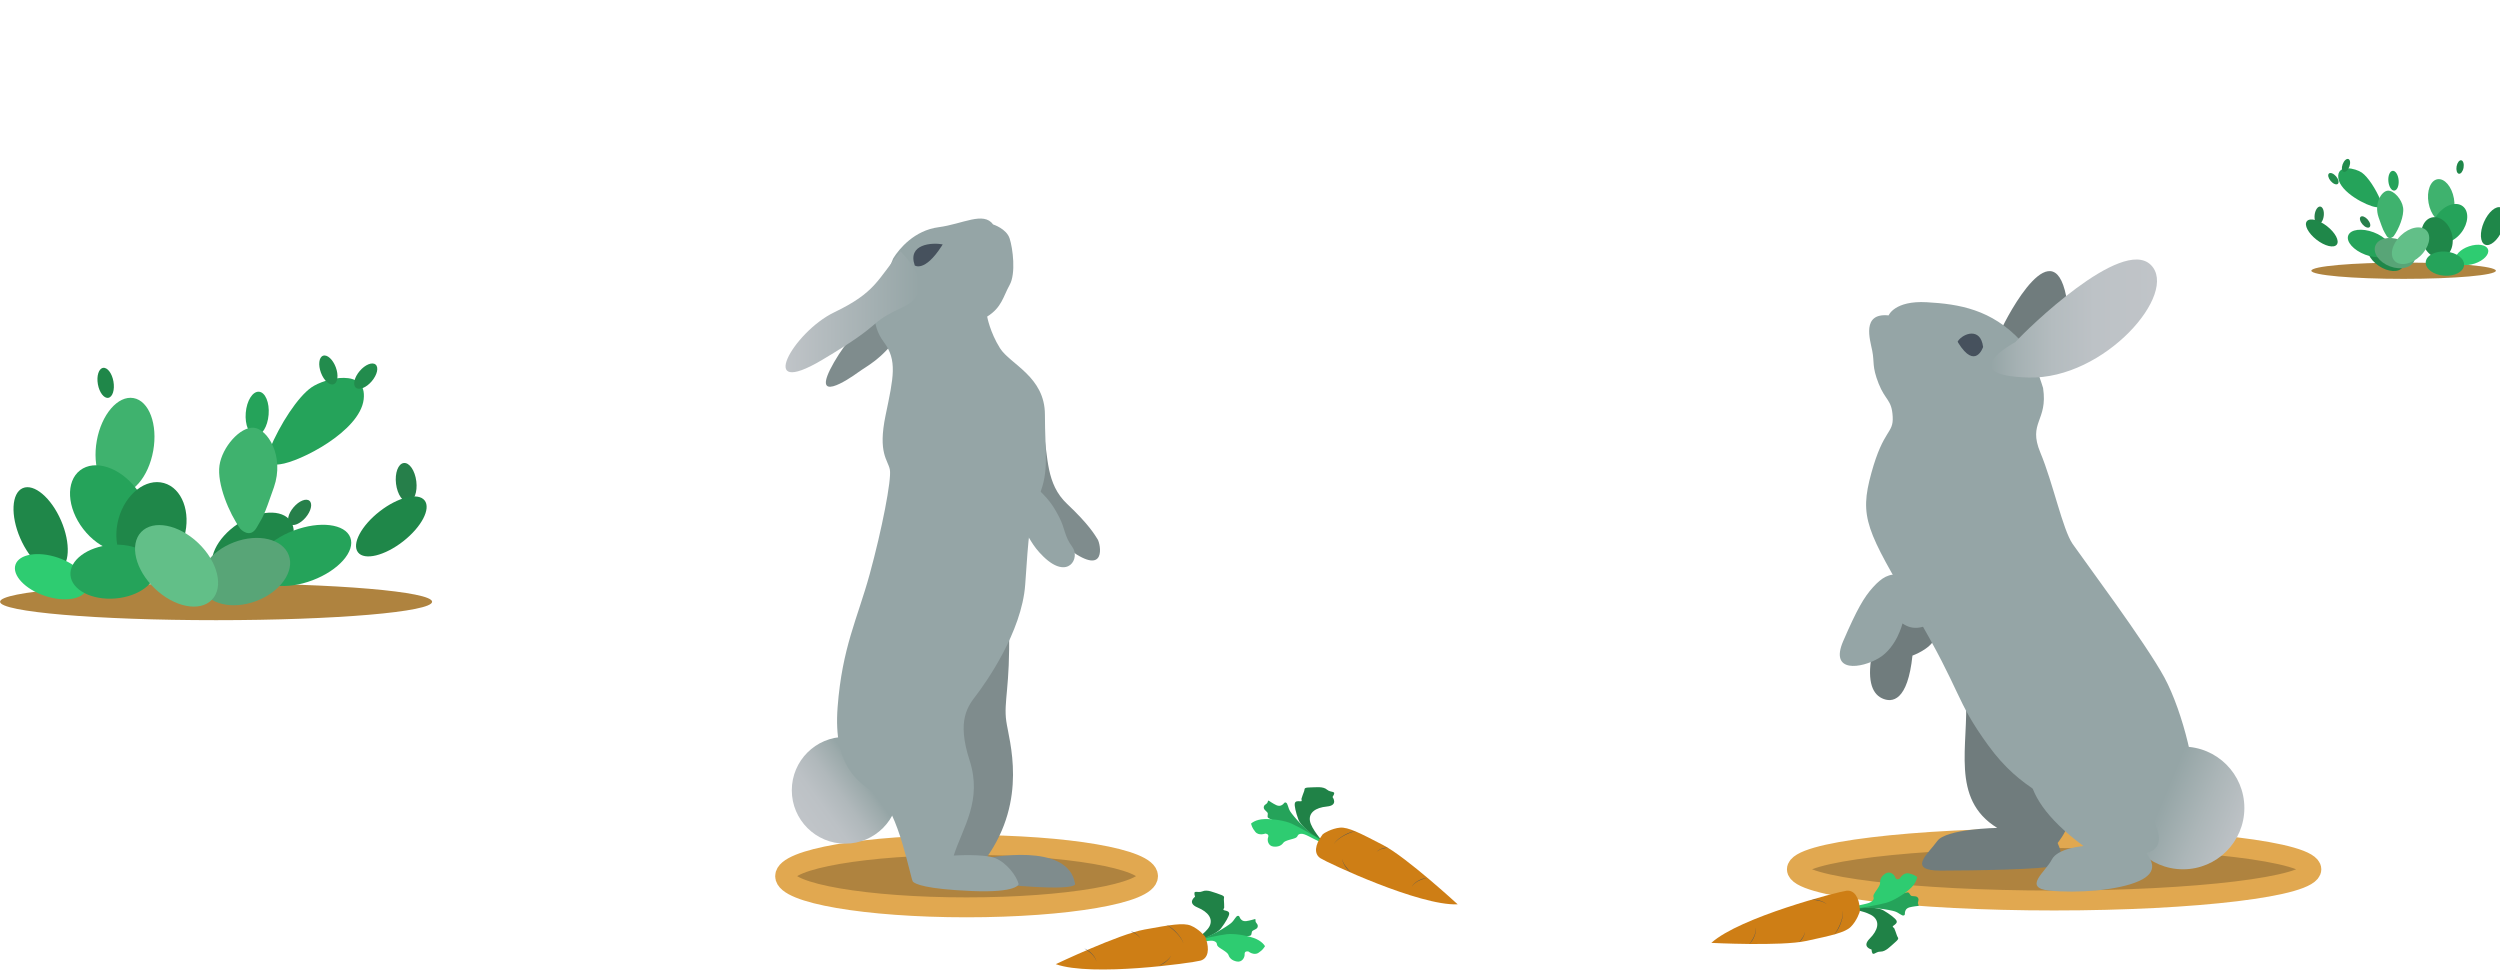 <?xml version="1.0" encoding="utf-8"?>
<!-- Generator: Adobe Illustrator 16.0.0, SVG Export Plug-In . SVG Version: 6.00 Build 0)  -->
<!DOCTYPE svg PUBLIC "-//W3C//DTD SVG 1.1//EN" "http://www.w3.org/Graphics/SVG/1.1/DTD/svg11.dtd">
<svg version="1.1" id="Layer_5_6_" xmlns="http://www.w3.org/2000/svg" xmlns:xlink="http://www.w3.org/1999/xlink" x="0px" y="0px"
	 width="502.333px" height="195.012px" viewBox="0 4400.07 502.333 195.012" enable-background="new 0 4400.07 502.333 195.012"
	 xml:space="preserve">
<ellipse fill="#AF833F" cx="482.966" cy="4454.467" rx="18.539" ry="1.636"/>
<ellipse fill="#AF833F" cx="43.419" cy="4520.984" rx="43.405" ry="3.7"/>
<ellipse fill="#AF833F" stroke="#E1A850" stroke-width="4" stroke-miterlimit="10" cx="412.742" cy="4574.741" rx="51.686" ry="6.271"/>
<ellipse fill="#AF833F" stroke="#E1A850" stroke-width="4" stroke-miterlimit="10" cx="194.218" cy="4576.116" rx="36.46" ry="6.27"/>
<g>
	<path fill="#25A35A" d="M54.18,4490.344c2.093-5.073,5.676-10.534,8.382-12.425s11.26-4.029,10.514,2.394
		c-0.748,6.425-12.838,12.571-16.812,13.044c-3.973,0.477-4.884,0.038-4.884,0.038l2.204-2.88L54.18,4490.344z"/>
	<path fill="#25A35A" d="M49.379,4483.011c-0.202,2.439,0.665,4.5,1.935,4.607c1.269,0.104,2.46-1.79,2.661-4.229
		c0.201-2.44-0.666-4.504-1.934-4.607C50.771,4478.677,49.58,4480.57,49.379,4483.011z"/>
	<path fill="#228C4D" d="M64.491,4474.971c0.593,1.579,1.74,2.61,2.562,2.303c0.821-0.31,1.006-1.839,0.414-3.418
		c-0.593-1.58-1.74-2.611-2.561-2.304C64.084,4471.859,63.898,4473.39,64.491,4474.971z"/>
	<path fill="#1F8749" d="M19.666,4477.275c0.294,1.661,1.232,2.885,2.096,2.732s1.326-1.623,1.033-3.286
		c-0.292-1.661-1.232-2.885-2.096-2.732C19.834,4474.143,19.371,4475.612,19.666,4477.275z"/>
	<path fill="#267F4A" d="M79.575,4497.277c0.268,2.164,1.396,3.805,2.521,3.667c1.125-0.14,1.822-2.006,1.554-4.171
		c-0.268-2.163-1.396-3.806-2.521-3.666C80.003,4493.246,79.308,4495.114,79.575,4497.277z"/>
	<path fill="#228C4D" d="M72.278,4474.616c-1.095,1.285-1.442,2.787-0.773,3.356c0.668,0.568,2.097-0.01,3.191-1.295
		c1.095-1.285,1.442-2.787,0.773-3.355C74.802,4472.752,73.372,4473.332,72.278,4474.616z"/>
	<path fill="#267F4A" d="M58.993,4501.993c-1.095,1.285-1.441,2.786-0.773,3.358c0.667,0.568,2.096-0.012,3.191-1.295
		c1.095-1.283,1.441-2.787,0.773-3.355C61.517,4500.129,60.088,4500.709,58.993,4501.993z"/>
	
		<ellipse transform="matrix(-0.176 0.984 -0.984 -0.176 4445.613 5256.297)" fill="#3FB26E" cx="23.626" cy="4488.147" rx="9.731" ry="5.761"/>
	
		<ellipse transform="matrix(0.61 0.792 -0.792 0.61 3576.092 1737.616)" fill="#25A35A" cx="21.649" cy="4504.132" rx="9.731" ry="6.692"/>
	<path fill="#1F8749" d="M32.939,4497.131c-3.643-1.019-7.717,2.166-9.101,7.112c-1.383,4.947,0.447,9.784,4.089,10.803
		c3.642,1.018,7.716-2.167,9.099-7.114C38.411,4502.986,36.58,4498.15,32.939,4497.131z"/>
	<path fill="#1F8749" d="M4.572,4498.152c-2.265,0.982-2.49,5.491-0.506,10.069c1.986,4.577,5.431,7.493,7.695,6.512
		s2.49-5.489,0.506-10.068C10.281,4500.085,6.837,4497.17,4.572,4498.152z"/>
	<path fill="#1F8749" d="M58.418,4504.808c1.702,2.521-0.328,6.866-4.536,9.707c-4.208,2.842-8.999,3.1-10.7,0.578
		c-1.703-2.522,0.328-6.868,4.536-9.709C51.924,4502.542,56.716,4502.286,58.418,4504.808z"/>
	
		<ellipse transform="matrix(-0.615 -0.789 0.789 -0.615 -3429.655 7338.153)" fill="#1F8749" cx="77.037" cy="4506.545" rx="3.824" ry="8.482"/>
	
		<ellipse transform="matrix(-0.354 -0.935 0.935 -0.354 -4135.998 6167.217)" fill="#25A35A" cx="62.261" cy="4512.251" rx="5.343" ry="10.133"/>
	
		<ellipse transform="matrix(-0.354 -0.935 0.935 -0.354 -4154.367 6160.358)" fill="#58A577" cx="50.415" cy="4514.97" rx="6.314" ry="9.342"/>
	<path fill="#2ECC71" d="M17.485,4518.372c-0.715,2.122-4.513,2.76-8.483,1.422c-3.969-1.339-6.608-4.143-5.893-6.267
		c0.716-2.12,4.513-2.758,8.483-1.421C15.563,4513.444,18.201,4516.249,17.485,4518.372z"/>
	<path fill="#25A35A" d="M31.298,4514.24c0.243,2.975-3.397,5.699-8.129,6.084c-4.733,0.385-8.767-1.712-9.009-4.687
		c-0.243-2.974,3.397-5.698,8.13-6.085C27.023,4509.167,31.056,4511.266,31.298,4514.24z"/>
	<path fill="#62BF88" d="M42.59,4520.567c-2.412,2.523-7.552,1.522-11.478-2.235c-3.928-3.755-5.155-8.845-2.742-11.367
		c2.411-2.522,7.551-1.522,11.479,2.234S45.003,4518.046,42.59,4520.567z"/>
	<path fill="#3FB26E" d="M48.298,4506.339c-2.289-3.178-4.72-9.061-4.199-12.732c0.521-3.673,4.142-7.82,6.891-7.594
		c2.75,0.226,6.236,5.687,4.042,11.99c-2.194,6.305-2.062,5.587-3.429,8.024C50.235,4508.465,48.298,4506.339,48.298,4506.339z"/>
</g>
<g>
	<path fill="#25A35A" d="M478.334,4440.333c-0.941-2.279-2.551-4.734-3.767-5.583c-1.216-0.85-5.06-1.811-4.725,1.077
		c0.335,2.886,5.77,5.647,7.556,5.861c1.785,0.214,2.195,0.016,2.195,0.016l-0.991-1.294L478.334,4440.333z"/>
	
		<ellipse transform="matrix(-0.082 -0.997 0.997 -0.082 -3903.577 5278.201)" fill="#25A35A" cx="479.413" cy="4437.134" rx="1.992" ry="1.036"/>
	
		<ellipse transform="matrix(0.351 -0.936 0.936 0.351 -3844.086 3320.042)" fill="#228C4D" cx="473.048" cy="4433.16" rx="1.373" ry="0.715"/>
	
		<ellipse transform="matrix(0.174 -0.985 0.985 0.174 -3959.325 4147.802)" fill="#1F8749" cx="493.145" cy="4434.344" rx="1.374" ry="0.713"/>
	<path fill="#267F4A" d="M466.92,4443.451c-0.12,0.971-0.628,1.708-1.132,1.646c-0.506-0.063-0.818-0.902-0.698-1.875
		c0.119-0.972,0.627-1.71,1.132-1.647C466.729,4441.638,467.041,4442.476,466.92,4443.451z"/>
	
		<ellipse transform="matrix(-0.648 -0.761 0.761 -0.648 -2600.882 7666.479)" fill="#228C4D" cx="469.682" cy="4433.76" rx="1.373" ry="0.714"/>
	
		<ellipse transform="matrix(-0.649 -0.761 0.761 -0.649 -2599.528 7692.138)" fill="#267F4A" cx="475.652" cy="4446.064" rx="1.373" ry="0.714"/>
	
		<ellipse transform="matrix(-0.176 -0.984 0.984 -0.176 -3791.21 5705.854)" fill="#3FB26E" cx="492.01" cy="4439.359" rx="4.373" ry="2.589"/>
	
		<ellipse transform="matrix(0.61 -0.792 0.792 0.61 -3330.106 2123.049)" fill="#25A35A" cx="492.944" cy="4446.449" rx="4.373" ry="3.007"/>
	
		<ellipse transform="matrix(-0.963 0.269 -0.269 -0.963 2156.923 8599.154)" fill="#1F8749" cx="488.989" cy="4447.434" rx="3.077" ry="4.18"/>
	
		<ellipse transform="matrix(-0.918 -0.398 0.398 -0.918 -811.066 8726.981)" fill="#1F8749" cx="499.039" cy="4447.56" rx="2.008" ry="4.061"/>
	
		<ellipse transform="matrix(-0.559 0.829 -0.829 -0.559 4435.969 6540.722)" fill="#1F8749" cx="479.863" cy="4449.168" rx="2.475" ry="4.129"/>
	
		<ellipse transform="matrix(-0.615 0.789 -0.789 -0.615 4263.521 6812.859)" fill="#1F8749" cx="468.045" cy="4447.591" rx="1.719" ry="3.812"/>
	
		<ellipse transform="matrix(-0.354 0.935 -0.935 -0.354 4805.045 5580.474)" fill="#25A35A" cx="474.731" cy="4450.154" rx="2.401" ry="4.554"/>
	
		<ellipse transform="matrix(-0.354 0.935 -0.935 -0.354 4813.246 5577.934)" fill="#58A577" cx="480.013" cy="4451.455" rx="2.838" ry="4.198"/>
	
		<ellipse transform="matrix(0.319 0.948 -0.948 0.319 4558.154 2558.941)" fill="#2ECC71" cx="498.109" cy="4451.848" rx="1.823" ry="3.409"/>
	
		<ellipse transform="matrix(-0.081 0.997 -0.997 -0.081 4969.139 4322.591)" fill="#25A35A" cx="492.488" cy="4451.34" rx="2.428" ry="3.863"/>
	
		<ellipse transform="matrix(0.691 0.723 -0.723 0.691 3365.968 1021.946)" fill="#62BF88" cx="486.789" cy="4450.865" rx="2.84" ry="4.422"/>
	<path fill="#3FB26E" d="M480.977,4447.522c1.028-1.428,2.121-4.071,1.888-5.721c-0.234-1.652-1.861-3.517-3.097-3.414
		c-1.237,0.101-2.803,2.556-1.816,5.389c0.986,2.833,0.927,2.51,1.541,3.606C480.105,4448.478,480.977,4447.522,480.977,4447.522z"
		/>
</g>
<g>
	<g id="Layer_5_7_">
		<path fill="#208247" d="M371.833,4582.17c2.376,0.313,5.32,0.069,6.635,0.841s2.373,1.601,2.592,2.026
			c0.218,0.426-0.157,0.723-0.571,1.009c-0.414,0.283,0.027,0.368,0.126,0.541c0.098,0.171,0.435,1.16,0.578,1.564
			c0.145,0.406,0.575,0.418-0.4,1.259c-0.976,0.837-1.894,1.904-2.97,1.874c-1.077-0.028-1.603,1.27-1.777-0.432
			c0,0-2.043-0.491-0.361-2.184c1.681-1.689,2.019-3.336,0.783-4.409c-1.235-1.074-4.659-1.536-4.968-1.69
			C371.19,4582.412,371.833,4582.17,371.833,4582.17z"/>
	</g>
	<g id="Layer_4_7_">
		<path fill="#25A35A" d="M372.787,4582.333c0.882-0.107,7.245-1.273,8.355-2.058c1.111-0.784,1.537-0.746,2.058-0.882
			c0.521-0.137,0.498,0.643,0.958,0.717c0.459,0.074,1.028-0.039,1.265,0.439c0.237,0.477-0.203,0.764,0.012,1.217
			c0.214,0.453,0.043,0.295-0.658,0.417c-0.702,0.122-1.598,0.153-1.891,0.82c-0.292,0.667,0.045,0.853-0.348,1.007
			s-0.957-0.54-1.831-0.818c-0.874-0.28-5.614-1.187-7.955-0.338C370.413,4583.703,372.787,4582.333,372.787,4582.333z"/>
	</g>
	<g id="Layer_3_7_">
		<path fill="#2ECC71" d="M372.098,4582.377c1.855-0.609,3.541-0.664,4.112-1.271c0.571-0.608,0.036-0.703,0.288-1.289
			c0.254-0.586,1.335-1.743,1.277-2.361c-0.056-0.618,0.214-1.309,1.063-1.857c0.849-0.545,1.766,0.098,1.995,0.782
			c0.229,0.686,0.911,0.2,0.911,0.2s0.673-1.233,1.765-1.018c1.093,0.216,1.358,0.511,1.718,0.72c0,0-0.09,1.199-1.498,2.43
			c-1.406,1.229-3.347,2.362-4.723,2.76c-1.375,0.398-5.585,1.131-6.295,1.151C372.002,4582.642,372.098,4582.377,372.098,4582.377z
			"/>
	</g>
	<g id="Layer_2_7_">
		<path fill="#CE7E15" d="M373.688,4582.616c-0.134-2.097-1.036-3.765-2.688-3.565c-1.651,0.198-21.438,5.312-27.137,10.476
			c0,0,14.01,0.714,19.11-0.394c5.102-1.106,7.767-1.684,8.931-2.847c1.163-1.161,1.819-2.982,1.818-3.233
			S373.688,4582.616,373.688,4582.616z"/>
	</g>
	<g id="Layer_6_7_">
		<g>
			<path fill="#46515D" d="M368.584,4587.829c0,0,0.048-0.067,0.13-0.188c0.043-0.06,0.095-0.133,0.147-0.219
				c0.053-0.086,0.117-0.178,0.178-0.286c0.062-0.106,0.135-0.219,0.196-0.343c0.032-0.063,0.067-0.127,0.102-0.191
				c0.035-0.063,0.066-0.133,0.1-0.2c0.071-0.136,0.135-0.278,0.201-0.423c0.066-0.144,0.124-0.293,0.184-0.441
				c0.055-0.149,0.112-0.299,0.157-0.446c0.05-0.148,0.089-0.295,0.129-0.435c0.036-0.142,0.069-0.279,0.094-0.408
				c0.012-0.065,0.023-0.129,0.036-0.189c0.011-0.06,0.017-0.119,0.025-0.174c0.019-0.115,0.021-0.217,0.029-0.308
				c0.005-0.09,0.001-0.169,0.002-0.232c-0.004-0.063-0.012-0.112-0.015-0.146c-0.004-0.033-0.006-0.052-0.006-0.052l0.01-0.004
				c0,0,0.002,0.019,0.007,0.052c0.004,0.033,0.014,0.081,0.02,0.145c0,0.064,0.007,0.142,0.005,0.233
				c-0.005,0.091-0.005,0.193-0.02,0.308c-0.007,0.057-0.012,0.114-0.02,0.175c-0.009,0.062-0.02,0.126-0.03,0.19
				c-0.009,0.064-0.025,0.132-0.04,0.201c-0.015,0.069-0.027,0.14-0.046,0.21c-0.036,0.143-0.072,0.289-0.12,0.439
				c-0.042,0.149-0.097,0.3-0.148,0.452c-0.056,0.148-0.111,0.301-0.174,0.447c-0.063,0.147-0.125,0.292-0.195,0.431
				c-0.067,0.138-0.138,0.269-0.211,0.394c-0.067,0.123-0.146,0.236-0.211,0.344c-0.032,0.054-0.066,0.102-0.102,0.148
				c-0.034,0.047-0.066,0.091-0.096,0.135c-0.031,0.04-0.058,0.08-0.085,0.113c-0.028,0.036-0.055,0.067-0.078,0.095
				c-0.094,0.114-0.148,0.18-0.148,0.18L368.584,4587.829z"/>
		</g>
		<g>
			<path fill="#46515D" d="M364.081,4580.824c0,0,0.053-0.003,0.144-0.004c0.045-0.001,0.101-0.003,0.163,0.001
				c0.063,0.003,0.135,0.003,0.21,0.009c0.153,0.013,0.331,0.029,0.515,0.064c0.092,0.02,0.186,0.037,0.28,0.063
				c0.095,0.021,0.189,0.052,0.283,0.077c0.092,0.031,0.187,0.058,0.276,0.092c0.09,0.031,0.176,0.064,0.26,0.1
				c0.083,0.036,0.161,0.073,0.234,0.109c0.073,0.038,0.14,0.074,0.2,0.111c0.122,0.072,0.212,0.146,0.276,0.199
				c0.057,0.058,0.091,0.09,0.091,0.09l-0.007,0.006c0,0-0.035-0.029-0.095-0.083c-0.067-0.05-0.16-0.118-0.285-0.184
				c-0.062-0.034-0.131-0.067-0.205-0.101c-0.075-0.033-0.153-0.066-0.237-0.098c-0.084-0.032-0.171-0.064-0.263-0.093
				c-0.09-0.028-0.184-0.054-0.279-0.079c-0.095-0.022-0.189-0.047-0.285-0.065c-0.094-0.019-0.188-0.037-0.279-0.053
				c-0.09-0.02-0.181-0.029-0.264-0.047c-0.084-0.017-0.164-0.026-0.238-0.04c-0.074-0.01-0.142-0.02-0.202-0.027
				c-0.061-0.01-0.114-0.016-0.157-0.021c-0.088-0.012-0.138-0.02-0.138-0.02L364.081,4580.824z"/>
		</g>
		<g>
			<path fill="#46515D" d="M361.497,4589.374c0,0,0.022-0.031,0.063-0.084c0.04-0.054,0.101-0.127,0.173-0.215
				c0.039-0.044,0.075-0.094,0.113-0.145c0.04-0.052,0.082-0.104,0.125-0.16c0.047-0.053,0.086-0.114,0.129-0.172
				c0.042-0.061,0.091-0.12,0.128-0.183c0.039-0.065,0.076-0.129,0.114-0.191c0.035-0.062,0.063-0.126,0.094-0.189
				c0.033-0.06,0.052-0.121,0.078-0.179c0.023-0.059,0.045-0.112,0.062-0.163c0.036-0.103,0.063-0.188,0.083-0.248
				c0.019-0.062,0.03-0.096,0.03-0.096l0.009,0.002c0,0-0.009,0.033-0.025,0.096c-0.014,0.059-0.039,0.146-0.067,0.248
				c-0.014,0.051-0.032,0.107-0.053,0.167c-0.021,0.059-0.039,0.12-0.069,0.185c-0.029,0.063-0.055,0.131-0.087,0.195
				c-0.035,0.065-0.071,0.133-0.107,0.2c-0.036,0.065-0.082,0.127-0.122,0.191c-0.04,0.062-0.079,0.127-0.126,0.182
				c-0.046,0.057-0.091,0.111-0.134,0.161c-0.043,0.052-0.084,0.101-0.126,0.139c-0.083,0.081-0.151,0.148-0.202,0.192
				c-0.05,0.048-0.079,0.072-0.079,0.072L361.497,4589.374z"/>
		</g>
		<g>
			<path fill="#46515D" d="M351.54,4589.743c0,0,0.031-0.048,0.091-0.134c0.028-0.043,0.064-0.095,0.104-0.154
				c0.04-0.058,0.084-0.127,0.131-0.199c0.098-0.145,0.2-0.32,0.308-0.506c0.053-0.096,0.107-0.191,0.156-0.292
				c0.054-0.101,0.098-0.203,0.145-0.307c0.041-0.104,0.083-0.209,0.115-0.312c0.037-0.104,0.06-0.206,0.087-0.306
				c0.02-0.099,0.042-0.197,0.054-0.287c0.007-0.045,0.014-0.089,0.019-0.133c0.003-0.042,0.006-0.083,0.01-0.123
				c0.01-0.078,0.008-0.149,0.01-0.213c0.002-0.064,0-0.118-0.004-0.163c-0.005-0.089-0.008-0.141-0.008-0.141l0.01-0.004
				c0,0,0.005,0.05,0.015,0.141c0.005,0.043,0.009,0.098,0.009,0.161c0.001,0.064,0.006,0.135,0,0.214
				c-0.001,0.04-0.002,0.08-0.003,0.124c-0.004,0.042-0.01,0.087-0.015,0.133c-0.008,0.091-0.028,0.19-0.046,0.29
				c-0.024,0.102-0.044,0.207-0.079,0.311c-0.03,0.105-0.069,0.213-0.108,0.32c-0.042,0.105-0.084,0.213-0.134,0.314
				c-0.046,0.105-0.101,0.204-0.152,0.301c-0.058,0.095-0.109,0.188-0.168,0.271c-0.057,0.085-0.111,0.164-0.164,0.234
				c-0.051,0.074-0.104,0.137-0.149,0.195c-0.045,0.058-0.085,0.104-0.12,0.144c-0.068,0.079-0.107,0.123-0.107,0.123
				L351.54,4589.743z"/>
		</g>
	</g>
</g>
<g>
	<g id="Layer_5_8_">
		<path fill="#208247" d="M265.442,4569.585c-1.628-1.759-4.051-3.449-4.57-4.883s-0.805-2.746-0.7-3.214
			c0.104-0.468,0.583-0.457,1.083-0.411c0.5,0.045,0.215-0.302,0.248-0.497c0.032-0.193,0.405-1.17,0.554-1.575
			c0.149-0.403-0.175-0.688,1.112-0.71c1.286-0.023,2.673-0.259,3.483,0.452c0.81,0.709,2.042,0.047,1.093,1.467
			c0,0,1.257,1.684-1.117,1.912c-2.373,0.228-3.684,1.278-3.419,2.894c0.267,1.614,2.605,4.158,2.743,4.474
			C266.091,4569.811,265.442,4569.585,265.442,4569.585z"/>
	</g>
	<g id="Layer_4_8_">
		<path fill="#25A35A" d="M264.812,4568.853c-0.747-0.48-6.39-3.645-7.745-3.752c-1.355-0.107-1.659-0.408-2.146-0.635
			c-0.488-0.227,0.027-0.812-0.279-1.162c-0.307-0.353-0.816-0.627-0.694-1.146s0.645-0.459,0.768-0.944
			c0.125-0.485,0.155-0.256,0.773,0.099s1.327,0.903,1.979,0.576c0.65-0.327,0.51-0.685,0.911-0.553
			c0.4,0.131,0.392,1.026,0.885,1.799s3.564,4.496,5.907,5.338C267.512,4569.315,264.812,4568.853,264.812,4568.853z"/>
	</g>
	<g id="Layer_3_8_">
		<path fill="#2ECC71" d="M265.371,4569.259c-1.818-0.717-3.15-1.751-3.978-1.648c-0.826,0.102-0.476,0.518-1.045,0.807
			s-2.139,0.492-2.491,1.003c-0.351,0.513-1,0.871-2.003,0.75c-1.002-0.122-1.297-1.201-1.038-1.875
			c0.261-0.675-0.571-0.736-0.571-0.736s-1.307,0.52-2.01-0.343c-0.702-0.864-0.72-1.262-0.861-1.652c0,0,0.835-0.864,2.702-0.912
			c1.868-0.048,4.086,0.319,5.399,0.89c1.313,0.572,5.019,2.695,5.578,3.134C265.613,4569.116,265.371,4569.259,265.371,4569.259z"
			/>
	</g>
	<g id="Layer_2_8_">
		<path fill="#CE7E15" d="M265.533,4568.059c-1.233,1.697-1.606,3.558-0.208,4.46c1.397,0.903,19.89,9.6,27.574,9.264
			c0,0-10.326-9.494-14.959-11.897c-4.633-2.406-7.053-3.663-8.689-3.513c-1.638,0.152-3.306,1.134-3.466,1.328
			C265.626,4567.896,265.533,4568.059,265.533,4568.059z"/>
	</g>
	<g id="Layer_6_8_">
		<g>
			<path fill="#46515D" d="M272.389,4567.053c0,0-0.081,0.023-0.221,0.062c-0.071,0.02-0.157,0.042-0.252,0.074
				c-0.097,0.033-0.206,0.062-0.321,0.106c-0.115,0.044-0.243,0.083-0.37,0.14c-0.065,0.028-0.132,0.056-0.2,0.082
				c-0.069,0.028-0.135,0.06-0.206,0.092c-0.141,0.057-0.28,0.126-0.424,0.195c-0.144,0.068-0.284,0.147-0.424,0.224
				c-0.137,0.079-0.277,0.157-0.406,0.243c-0.133,0.081-0.256,0.168-0.377,0.251c-0.118,0.087-0.23,0.171-0.333,0.254
				c-0.051,0.042-0.101,0.084-0.148,0.124s-0.089,0.08-0.131,0.118c-0.087,0.075-0.155,0.152-0.219,0.216
				c-0.061,0.067-0.107,0.129-0.149,0.18c-0.039,0.052-0.064,0.093-0.083,0.121c-0.019,0.027-0.028,0.042-0.028,0.042l-0.009-0.004
				c0,0,0.01-0.015,0.027-0.043c0.018-0.028,0.042-0.07,0.079-0.124c0.04-0.05,0.084-0.114,0.144-0.182
				c0.062-0.066,0.127-0.146,0.211-0.225c0.042-0.039,0.083-0.08,0.128-0.122c0.047-0.042,0.096-0.084,0.145-0.128
				s0.104-0.086,0.159-0.13c0.055-0.042,0.109-0.089,0.17-0.132c0.118-0.086,0.241-0.176,0.372-0.259
				c0.128-0.089,0.266-0.171,0.403-0.254c0.14-0.079,0.278-0.162,0.42-0.234c0.142-0.073,0.282-0.144,0.424-0.207
				c0.141-0.063,0.28-0.117,0.414-0.168c0.132-0.052,0.265-0.089,0.382-0.129c0.06-0.021,0.117-0.036,0.174-0.052
				c0.056-0.013,0.109-0.026,0.158-0.04c0.051-0.013,0.097-0.024,0.14-0.035c0.043-0.008,0.083-0.016,0.12-0.022
				c0.146-0.025,0.229-0.042,0.229-0.042L272.389,4567.053z"/>
		</g>
		<g>
			<path fill="#46515D" d="M271.382,4575.32c0,0-0.042-0.03-0.112-0.088c-0.035-0.028-0.079-0.062-0.125-0.104
				c-0.046-0.043-0.102-0.089-0.156-0.144c-0.11-0.106-0.235-0.233-0.355-0.378c-0.059-0.072-0.119-0.147-0.175-0.226
				c-0.059-0.079-0.112-0.159-0.168-0.241c-0.053-0.082-0.107-0.163-0.154-0.245c-0.05-0.083-0.095-0.164-0.135-0.245
				c-0.042-0.079-0.08-0.157-0.111-0.232c-0.032-0.077-0.061-0.147-0.083-0.215c-0.047-0.134-0.07-0.248-0.084-0.327
				c-0.008-0.08-0.013-0.126-0.013-0.126l0.01-0.002c0,0,0.008,0.046,0.021,0.126c0.018,0.079,0.047,0.189,0.102,0.321
				c0.024,0.064,0.057,0.135,0.093,0.209c0.037,0.073,0.076,0.149,0.12,0.227c0.045,0.078,0.092,0.158,0.144,0.238
				c0.051,0.082,0.108,0.16,0.164,0.24c0.059,0.078,0.116,0.156,0.179,0.23c0.059,0.077,0.121,0.15,0.18,0.221
				c0.057,0.073,0.12,0.14,0.174,0.205s0.108,0.125,0.158,0.182c0.05,0.055,0.096,0.105,0.137,0.151
				c0.04,0.046,0.079,0.084,0.108,0.115c0.06,0.064,0.093,0.103,0.093,0.103L271.382,4575.32z"/>
		</g>
		<g>
			<path fill="#46515D" d="M278.83,4570.389c0,0-0.036,0.011-0.102,0.025c-0.065,0.016-0.159,0.033-0.272,0.057
				c-0.057,0.007-0.117,0.022-0.179,0.037s-0.129,0.027-0.197,0.044c-0.07,0.01-0.139,0.032-0.21,0.049
				c-0.071,0.021-0.146,0.034-0.215,0.06c-0.07,0.024-0.14,0.049-0.209,0.072c-0.068,0.028-0.13,0.061-0.193,0.087
				c-0.064,0.027-0.119,0.062-0.174,0.09c-0.055,0.028-0.107,0.058-0.152,0.086c-0.093,0.055-0.17,0.104-0.223,0.138
				c-0.054,0.034-0.084,0.053-0.084,0.053l-0.006-0.006c0,0,0.028-0.021,0.079-0.058c0.05-0.036,0.122-0.088,0.211-0.148
				c0.043-0.031,0.093-0.062,0.146-0.095s0.108-0.069,0.172-0.1c0.062-0.03,0.125-0.065,0.192-0.095
				c0.069-0.028,0.139-0.056,0.209-0.084c0.069-0.029,0.145-0.047,0.216-0.072c0.071-0.021,0.143-0.045,0.214-0.058
				c0.071-0.014,0.14-0.029,0.206-0.041c0.065-0.011,0.128-0.021,0.185-0.024c0.115-0.01,0.211-0.019,0.279-0.021
				c0.068-0.003,0.107-0.005,0.107-0.005L278.83,4570.389z"/>
		</g>
		<g>
			<path fill="#46515D" d="M286.729,4576.464c0,0-0.055,0.017-0.155,0.044c-0.05,0.015-0.11,0.031-0.179,0.051
				c-0.067,0.021-0.145,0.043-0.228,0.069c-0.168,0.052-0.359,0.121-0.561,0.195c-0.1,0.039-0.205,0.079-0.307,0.124
				c-0.105,0.043-0.205,0.095-0.307,0.145c-0.098,0.054-0.197,0.106-0.288,0.166c-0.095,0.057-0.178,0.121-0.262,0.181
				c-0.079,0.062-0.159,0.121-0.226,0.186c-0.033,0.03-0.068,0.059-0.1,0.088c-0.029,0.031-0.058,0.061-0.086,0.09
				c-0.058,0.055-0.102,0.11-0.144,0.158c-0.042,0.049-0.076,0.092-0.103,0.127c-0.053,0.072-0.083,0.113-0.083,0.113l-0.009-0.003
				c0,0,0.027-0.042,0.078-0.117c0.023-0.037,0.055-0.081,0.096-0.132c0.04-0.05,0.082-0.106,0.136-0.165
				c0.026-0.028,0.054-0.058,0.083-0.091c0.029-0.03,0.062-0.061,0.096-0.094c0.063-0.066,0.142-0.128,0.22-0.195
				c0.083-0.061,0.166-0.13,0.26-0.188c0.09-0.063,0.188-0.119,0.287-0.177c0.1-0.054,0.201-0.11,0.305-0.157
				c0.102-0.05,0.207-0.092,0.31-0.134c0.103-0.034,0.202-0.074,0.301-0.102c0.097-0.028,0.19-0.057,0.277-0.077
				c0.084-0.023,0.166-0.038,0.237-0.054c0.071-0.015,0.132-0.027,0.185-0.034c0.102-0.018,0.161-0.025,0.161-0.025
				L286.729,4576.464z"/>
		</g>
	</g>
</g>
<g>
	<g id="Layer_5_9_">
		<path fill="#208247" d="M239.097,4589.65c0.225-0.261,3.21-2,3.94-3.466c0.73-1.464-0.211-2.855-2.411-3.774
			c-2.202-0.917-0.504-2.154-0.504-2.154c-0.489-1.636,0.494-0.641,1.477-1.08c0.983-0.438,2.239,0.195,3.462,0.598
			c1.223,0.399,0.829,0.576,0.853,1.006c0.022,0.43,0.091,1.474,0.065,1.668c-0.026,0.195-0.401,0.443,0.091,0.549
			c0.492,0.104,0.951,0.233,0.913,0.713c-0.04,0.478-0.698,1.646-1.619,2.864c-0.919,1.218-3.734,2.116-5.808,3.317
			C239.555,4589.889,238.87,4589.912,239.097,4589.65z"/>
	</g>
	<g id="Layer_4_9_">
		<path fill="#25A35A" d="M240.144,4588.904c2.487-0.111,6.521-2.763,7.22-3.355c0.699-0.594,0.956-1.451,1.376-1.458
			c0.422-0.008,0.183,0.292,0.708,0.797c0.525,0.503,1.364,0.188,2.059,0.034c0.694-0.156,0.792-0.367,0.767,0.133
			c-0.024,0.501,0.492,0.598,0.456,1.13c-0.035,0.531-0.604,0.645-1.001,0.888c-0.396,0.246-0.077,0.957-0.609,1.03
			c-0.533,0.073-0.913,0.271-2.239-0.026c-1.326-0.298-7.651,1.06-8.508,1.298C240.374,4589.374,237.658,4589.017,240.144,4588.904z
			"/>
	</g>
	<g id="Layer_3_9_">
		<path fill="#2ECC71" d="M240.195,4589.132c0.664-0.253,4.832-1.188,6.255-1.346c1.423-0.159,3.65,0.145,5.42,0.742
			c1.771,0.597,2.312,1.669,2.312,1.669c-0.25,0.332-0.384,0.705-1.311,1.322c-0.926,0.618-2.021-0.265-2.021-0.265
			s-0.815-0.186-0.764,0.535c0.051,0.722-0.552,1.666-1.544,1.484c-0.995-0.179-1.509-0.713-1.694-1.307
			c-0.184-0.593-1.625-1.247-2.083-1.693c-0.458-0.443-0.001-0.737-0.76-1.079c-0.76-0.341-2.338,0.253-4.287,0.401
			C239.72,4589.596,239.531,4589.387,240.195,4589.132z"/>
	</g>
	<g id="Layer_2_9_">
		<path fill="#CE7E15" d="M242.2,4588.35c-0.095-0.231-1.398-1.662-2.918-2.29c-1.519-0.629-4.202-0.14-9.339,0.789
			c-5.136,0.932-17.804,6.953-17.804,6.953c7.242,2.59,27.478-0.263,29.079-0.711c1.603-0.449,1.795-2.338,1.118-4.323
			C242.336,4588.767,242.295,4588.583,242.2,4588.35z"/>
	</g>
	<g id="Layer_6_9_">
		<g>
			<path fill="#46515D" d="M234.394,4585.899c0,0,0.075,0.039,0.206,0.107c0.033,0.018,0.07,0.036,0.109,0.058
				c0.038,0.021,0.078,0.047,0.122,0.074s0.09,0.056,0.14,0.085c0.05,0.03,0.1,0.062,0.15,0.101
				c0.102,0.073,0.217,0.148,0.328,0.236c0.112,0.086,0.229,0.181,0.345,0.283c0.117,0.1,0.23,0.209,0.344,0.322
				c0.114,0.11,0.224,0.229,0.333,0.348c0.105,0.12,0.214,0.237,0.31,0.36c0.102,0.119,0.192,0.242,0.28,0.358
				c0.044,0.059,0.083,0.119,0.124,0.176c0.039,0.059,0.08,0.115,0.113,0.172c0.035,0.056,0.068,0.11,0.1,0.165
				c0.031,0.052,0.059,0.104,0.086,0.153c0.058,0.099,0.097,0.195,0.138,0.277c0.036,0.082,0.06,0.156,0.083,0.218
				c0.019,0.06,0.028,0.108,0.037,0.141c0.01,0.032,0.015,0.05,0.015,0.05l-0.01,0.001c0,0-0.006-0.019-0.016-0.051
				c-0.01-0.032-0.021-0.079-0.042-0.141c-0.025-0.06-0.052-0.132-0.091-0.214c-0.042-0.081-0.083-0.174-0.145-0.271
				c-0.029-0.049-0.057-0.101-0.09-0.153c-0.034-0.052-0.069-0.105-0.105-0.159c-0.073-0.111-0.158-0.225-0.244-0.342
				c-0.09-0.115-0.182-0.235-0.286-0.353c-0.098-0.118-0.209-0.235-0.316-0.352c-0.112-0.114-0.222-0.229-0.339-0.338
				c-0.116-0.107-0.229-0.217-0.347-0.313c-0.058-0.05-0.111-0.101-0.169-0.147c-0.057-0.047-0.112-0.093-0.167-0.136
				c-0.105-0.091-0.216-0.167-0.313-0.245c-0.097-0.075-0.192-0.136-0.274-0.194c-0.081-0.058-0.157-0.106-0.218-0.146
				c-0.124-0.078-0.194-0.123-0.194-0.123L234.394,4585.899z"/>
		</g>
		<g>
			<path fill="#46515D" d="M232.905,4594.093c0,0,0.043-0.025,0.119-0.069c0.038-0.022,0.085-0.048,0.138-0.079
				c0.052-0.03,0.111-0.066,0.175-0.104c0.063-0.038,0.133-0.08,0.205-0.126c0.07-0.048,0.15-0.092,0.225-0.145
				c0.079-0.049,0.159-0.102,0.238-0.156c0.083-0.053,0.159-0.114,0.239-0.17c0.077-0.061,0.154-0.118,0.226-0.181
				c0.073-0.061,0.142-0.122,0.208-0.185c0.065-0.062,0.126-0.123,0.181-0.181c0.056-0.06,0.108-0.118,0.151-0.174
				c0.09-0.106,0.151-0.206,0.192-0.278c0.036-0.071,0.056-0.113,0.056-0.113l0.01,0.004c0,0-0.019,0.043-0.05,0.117
				c-0.038,0.074-0.094,0.177-0.178,0.29c-0.041,0.057-0.089,0.118-0.142,0.18c-0.054,0.062-0.112,0.126-0.176,0.189
				c-0.062,0.065-0.13,0.13-0.202,0.193c-0.069,0.065-0.145,0.126-0.22,0.188c-0.076,0.063-0.152,0.126-0.23,0.183
				c-0.076,0.059-0.157,0.114-0.234,0.165c-0.157,0.103-0.314,0.186-0.451,0.256c-0.068,0.035-0.134,0.062-0.191,0.089
				c-0.057,0.027-0.108,0.048-0.15,0.064c-0.084,0.033-0.134,0.051-0.134,0.051L232.905,4594.093z"/>
		</g>
		<g>
			<path fill="#46515D" d="M227.253,4587.185c0,0,0.037,0.012,0.101,0.035c0.064,0.022,0.153,0.058,0.26,0.101
				c0.054,0.021,0.11,0.049,0.169,0.08c0.06,0.03,0.121,0.064,0.186,0.1c0.064,0.032,0.125,0.076,0.187,0.119
				s0.127,0.082,0.186,0.131c0.059,0.048,0.117,0.096,0.174,0.143c0.056,0.047,0.106,0.099,0.156,0.146
				c0.053,0.048,0.094,0.1,0.136,0.146c0.042,0.045,0.08,0.09,0.111,0.135c0.066,0.084,0.122,0.154,0.158,0.204
				c0.038,0.05,0.059,0.077,0.059,0.077l-0.008,0.004c0,0-0.023-0.027-0.064-0.075s-0.1-0.116-0.171-0.197
				c-0.036-0.041-0.076-0.083-0.121-0.127c-0.044-0.044-0.086-0.092-0.14-0.136c-0.052-0.046-0.103-0.094-0.16-0.14
				c-0.057-0.044-0.117-0.087-0.176-0.132s-0.127-0.08-0.188-0.12c-0.064-0.037-0.123-0.079-0.187-0.109
				c-0.062-0.034-0.121-0.066-0.177-0.102c-0.056-0.03-0.108-0.062-0.16-0.089c-0.101-0.055-0.186-0.099-0.244-0.133
				c-0.058-0.032-0.09-0.054-0.09-0.054L227.253,4587.185z"/>
		</g>
		<g>
			<path fill="#46515D" d="M217.915,4590.658c0,0,0.054,0.025,0.147,0.072c0.047,0.021,0.103,0.052,0.167,0.087
				c0.063,0.035,0.136,0.074,0.211,0.121c0.076,0.046,0.158,0.099,0.243,0.154c0.086,0.056,0.169,0.122,0.258,0.187
				c0.084,0.07,0.173,0.141,0.256,0.22c0.085,0.075,0.164,0.157,0.245,0.241c0.076,0.083,0.154,0.165,0.222,0.254
				c0.072,0.084,0.132,0.172,0.192,0.255c0.054,0.088,0.111,0.171,0.153,0.252c0.021,0.041,0.044,0.079,0.063,0.117
				c0.018,0.04,0.036,0.078,0.052,0.112c0.035,0.072,0.059,0.139,0.081,0.197c0.024,0.061,0.04,0.111,0.053,0.154
				c0.025,0.086,0.041,0.134,0.041,0.134l-0.01,0.001c0,0-0.018-0.048-0.047-0.133c-0.014-0.043-0.033-0.094-0.06-0.152
				c-0.025-0.058-0.051-0.124-0.09-0.193c-0.018-0.034-0.036-0.073-0.057-0.109c-0.02-0.039-0.045-0.075-0.068-0.115
				c-0.045-0.079-0.104-0.159-0.16-0.244c-0.063-0.082-0.123-0.167-0.199-0.248c-0.069-0.085-0.147-0.164-0.226-0.245
				c-0.082-0.077-0.163-0.156-0.25-0.228c-0.084-0.074-0.172-0.142-0.256-0.209c-0.171-0.132-0.333-0.254-0.478-0.352
				c-0.072-0.049-0.138-0.096-0.197-0.134c-0.06-0.039-0.112-0.072-0.155-0.101c-0.088-0.057-0.136-0.09-0.136-0.09
				L217.915,4590.658z"/>
		</g>
	</g>
</g>
<g>
	<g id="Layer_4_1_">
		<path fill="#7F8C8D" d="M209.622,4486.643c1.044,5.218,0.492,10.619,4.789,14.672c4.298,4.053,5.526,6.14,6.14,7.123
			c0.613,0.981,1.841,7.49-5.464,2.208c-7.306-5.278-14.551-15.47-14.551-15.47L209.622,4486.643z"/>
	</g>
	<g id="Layer_5_1_">
		<path fill="#7F8C8D" d="M202.746,4526.609c0.245,11.42-1.105,14.428-0.553,18.357s4.419,15.717-4.053,27.565
			c0,0,16.515-3.438,17.865,5.097c0,0,1.137,1.534-13.045,0.291c-14.182-1.242-15.61-4.053-15.61-4.053l-0.69-37.25
			L202.746,4526.609z"/>
	</g>
	<g id="Layer_6_1_">
		
			<linearGradient id="SVGID_1_" gradientUnits="userSpaceOnUse" x1="1215.086" y1="-2662.54" x2="1236.546" y2="-2662.54" gradientTransform="matrix(0.81 -0.587 0.587 0.81 740.053 7433.884)">
			<stop  offset="0" style="stop-color:#C0C4C8"/>
			<stop  offset="0.2" style="stop-color:#BCC1C5"/>
			<stop  offset="0.403" style="stop-color:#B0B8BB"/>
			<stop  offset="0.607" style="stop-color:#9CAAAB"/>
			<stop  offset="0.66" style="stop-color:#95A5A6"/>
		</linearGradient>
		<circle fill="url(#SVGID_1_)" cx="169.828" cy="4558.861" r="10.729"/>
	</g>
	<g id="Layer_8_1_">
		<path fill="#7F8C8D" d="M180.377,4467.66c-3.237,4.639-6.165,5.913-7.974,7.243c-1.81,1.331-9.883,6.768-4.811-2.054
			s11.347-11.153,13.568-13.359C183.38,4457.283,180.377,4467.66,180.377,4467.66z"/>
	</g>
	<g id="Layer_2_1_">
		<path fill="#95A5A6" d="M179.477,4451.986c1.198-1.934,4.237-5.618,9.118-6.263c4.88-0.645,9.024-3.222,10.958-0.552
			c0,0,2.671,0.838,3.314,2.812c0.646,1.976,1.291,7.04,0,9.344c-1.288,2.302-1.564,4.512-4.512,6.354c0,0,0.553,3.131,2.58,6.355
			c2.026,3.223,9.024,5.708,9.024,13.352s0.89,11.358-1.136,16.146c-2.025,4.789-2.148,8.411-2.824,17.988
			c-0.675,9.578-8.012,19.83-9.762,22.133c-1.75,2.302-4.042,5.065-1.422,13.168c2.62,8.104-1.34,13.447-3.182,19.155
			c0,0,6.047-0.398,8.35,0.522c2.302,0.922,4.329,3.622,4.697,5.22c0,0-0.215,1.778-9.485,1.381
			c-9.271-0.399-11.296-1.413-11.758-1.874c-0.459-0.458-2.916-14.396-6.967-17.22c-4.052-2.824-9.085-5.832-8.165-17.866
			c0.92-12.032,3.991-17.743,6.446-26.706c2.456-8.963,4.421-19.032,4.052-20.996c-0.368-1.966-2.455-3.255-0.859-10.93
			c1.596-7.672,2.394-11.05-0.369-14.734c-2.763-3.683-1.719-7.488-1.289-8.962L179.477,4451.986z"/>
	</g>
	<g id="Layer_7_1_">
		
			<linearGradient id="SVGID_2_" gradientUnits="userSpaceOnUse" x1="213.841" y1="2569.966" x2="240.73" y2="2569.966" gradientTransform="matrix(1 0 0 1 -56 1892.77)">
			<stop  offset="0" style="stop-color:#C0C4C8"/>
			<stop  offset="1" style="stop-color:#95A5A6"/>
		</linearGradient>
		<path fill="url(#SVGID_2_)" d="M180.951,4450.604c-4.727,5.771-5.034,8.228-13.322,12.217c-8.289,3.991-15.901,17.56-2.456,9.577
			c13.445-7.979,8.595-7.059,16.27-10.619C189.116,4458.218,180.951,4450.604,180.951,4450.604z"/>
	</g>
	<g id="Layer_9_1_">
		<path fill="#46515D" d="M189.423,4449.176c-2.141-0.413-7.137-0.092-5.617,4.236c0,0,1.965,1.427,5.368-3.844L189.423,4449.176z"
			/>
	</g>
	<g id="Layer_3_1_">
		<path fill="#95A5A6" d="M207.78,4497.571c2.763,2.638,3.622,3.683,4.973,6.261c1.351,2.579,1.043,3.889,2.701,6.119
			c1.658,2.231-0.799,6.773-5.771,1.984c-4.972-4.786-1.228-6.568-13.445-8.471C184.021,4501.561,207.78,4497.571,207.78,4497.571z"
			/>
	</g>
</g>
<g>
	<g id="Layer_10">
		<path fill="#707C7D" d="M402.033,4466.638l2.831,4.566l10.544-10.181c-2.328-16.158-12.142,2.647-13.375,5.433V4466.638z"/>
	</g>
	<g id="Layer_7">
		<path fill="#707C7D" d="M395.004,4539.858c0.639,9.95-3.195,20.723,6.3,26.565c0,0-10.316,0.184-12.051,2.647
			c-1.734,2.465-6.208,5.935,0.639,5.935s20.997-0.273,22.549-0.913c1.554-0.639,2.283-1.886,1.005-4.641
			c0,0,1.533-1.841,2.191-3.94C416.294,4563.412,395.004,4539.858,395.004,4539.858z"/>
	</g>
	<g id="Layer_5">
		<path fill="#707C7D" d="M376.265,4530.842c-1.163,5.546-0.274,8.489,1.85,9.517c2.122,1.026,5.203,0.549,6.162-8.558
			c0,0,3.628-1.302,4.45-3.425c0.822-2.123-5.82-5.271-5.82-5.271L376.265,4530.842z"/>
	</g>
	<g id="Layer_2_2_">
		<path fill="#95A5A6" d="M410.525,4478.052c1.003,6.641-3.104,6.845-0.549,12.963c2.557,6.116,4.473,15.43,6.482,18.349
			c2.008,2.922,14.698,19.903,18.442,26.842c3.743,6.938,6.937,19.994,5.842,24.648c-1.096,4.657-1.552,6.027-6.755,7.578
			c-5.205,1.553-9.039,1.917-15.246-3.195c-6.208-5.112-12.508-6.116-19.264-15.429c-6.756-9.311-5.112-10.315-14.789-26.749
			c-9.678-16.433-11.139-18.99-8.673-27.936c2.464-8.948,4.473-7.853,4.29-11.321c-0.183-3.469-1.461-3.195-2.83-6.664
			c-1.369-3.47-0.822-4.291-1.278-6.573c-0.456-2.282-2.19-7.67,3.287-7.121c0,0,1.187-3.014,7.668-2.647
			c6.483,0.366,13.005,1.423,18.898,7.76c1.91,2.055,3.355,6.209,3.663,7.029C410.022,4476.408,410.525,4478.052,410.525,4478.052z"
			/>
	</g>
	<g id="Layer_11">
		
			<linearGradient id="SVGID_3_" gradientUnits="userSpaceOnUse" x1="1492.87" y1="6025.66" x2="1517.527" y2="6025.66" gradientTransform="matrix(0.924 0.383 -0.383 0.924 1356.117 -1579.978)">
			<stop  offset="0.276" style="stop-color:#95A5A6"/>
			<stop  offset="0.63" style="stop-color:#ACB6B8"/>
			<stop  offset="1" style="stop-color:#C0C4C8"/>
		</linearGradient>
		<circle fill="url(#SVGID_3_)" cx="438.643" cy="4562.415" r="12.325"/>
	</g>
	<g id="Layer_3_2_">
		
			<linearGradient id="SVGID_4_" gradientUnits="userSpaceOnUse" x1="456.07" y1="2571.306" x2="489.416" y2="2571.306" gradientTransform="matrix(1 0 0 1 -56 1892.77)">
			<stop  offset="0" style="stop-color:#95A5A6"/>
			<stop  offset="0.156" style="stop-color:#A5B1B3"/>
			<stop  offset="0.37" style="stop-color:#B4BCBF"/>
			<stop  offset="0.622" style="stop-color:#BDC2C6"/>
			<stop  offset="1" style="stop-color:#C0C4C8"/>
		</linearGradient>
		<path fill="url(#SVGID_4_)" d="M404.955,4468.806c2.259-2.532,21.363-21.156,27.182-15.541c5.82,5.613-9.243,23.074-24.512,22.663
			C392.356,4475.518,404.955,4468.806,404.955,4468.806z"/>
	</g>
	<g id="Layer_4">
		<path fill="#95A5A6" d="M389.253,4524.702c-2.694,1.586-4.827,2.146-6.979,0.64c0,0-1.147,4.793-4.708,6.939
			c-3.561,2.144-9.996,3.057-7.212-3.379c2.785-6.436,4.201-8.855,5.98-10.817c1.78-1.963,3.241-2.876,5.569-2.513
			C384.231,4515.938,389.253,4524.702,389.253,4524.702z"/>
	</g>
	<g id="Layer_6">
		<path fill="#95A5A6" d="M411.346,4545.882c-4.017,4.839-8.125,12.781,7.304,24.193c0,0-5.204,0.364-6.391,2.738
			s-5.935,5.659-0.457,6.209c5.478,0.548,13.694,0,17.985-1.918c4.29-1.917,2.282-4.475,1.46-5.66c0,0,4.109-0.456,1.917-5.568
			c-2.19-5.113-5.203-16.068-10.589-18.625C417.188,4544.696,411.346,4545.882,411.346,4545.882z"/>
	</g>
	<g id="Layer_8">
		<path fill="#46515D" d="M393.452,4468.556c1.049-1.506,4.518-2.785,5.021,1.231c0,0-1.552,4.748-5.021-0.866l-0.091-0.239
			L393.452,4468.556z"/>
	</g>
</g>
</svg>
